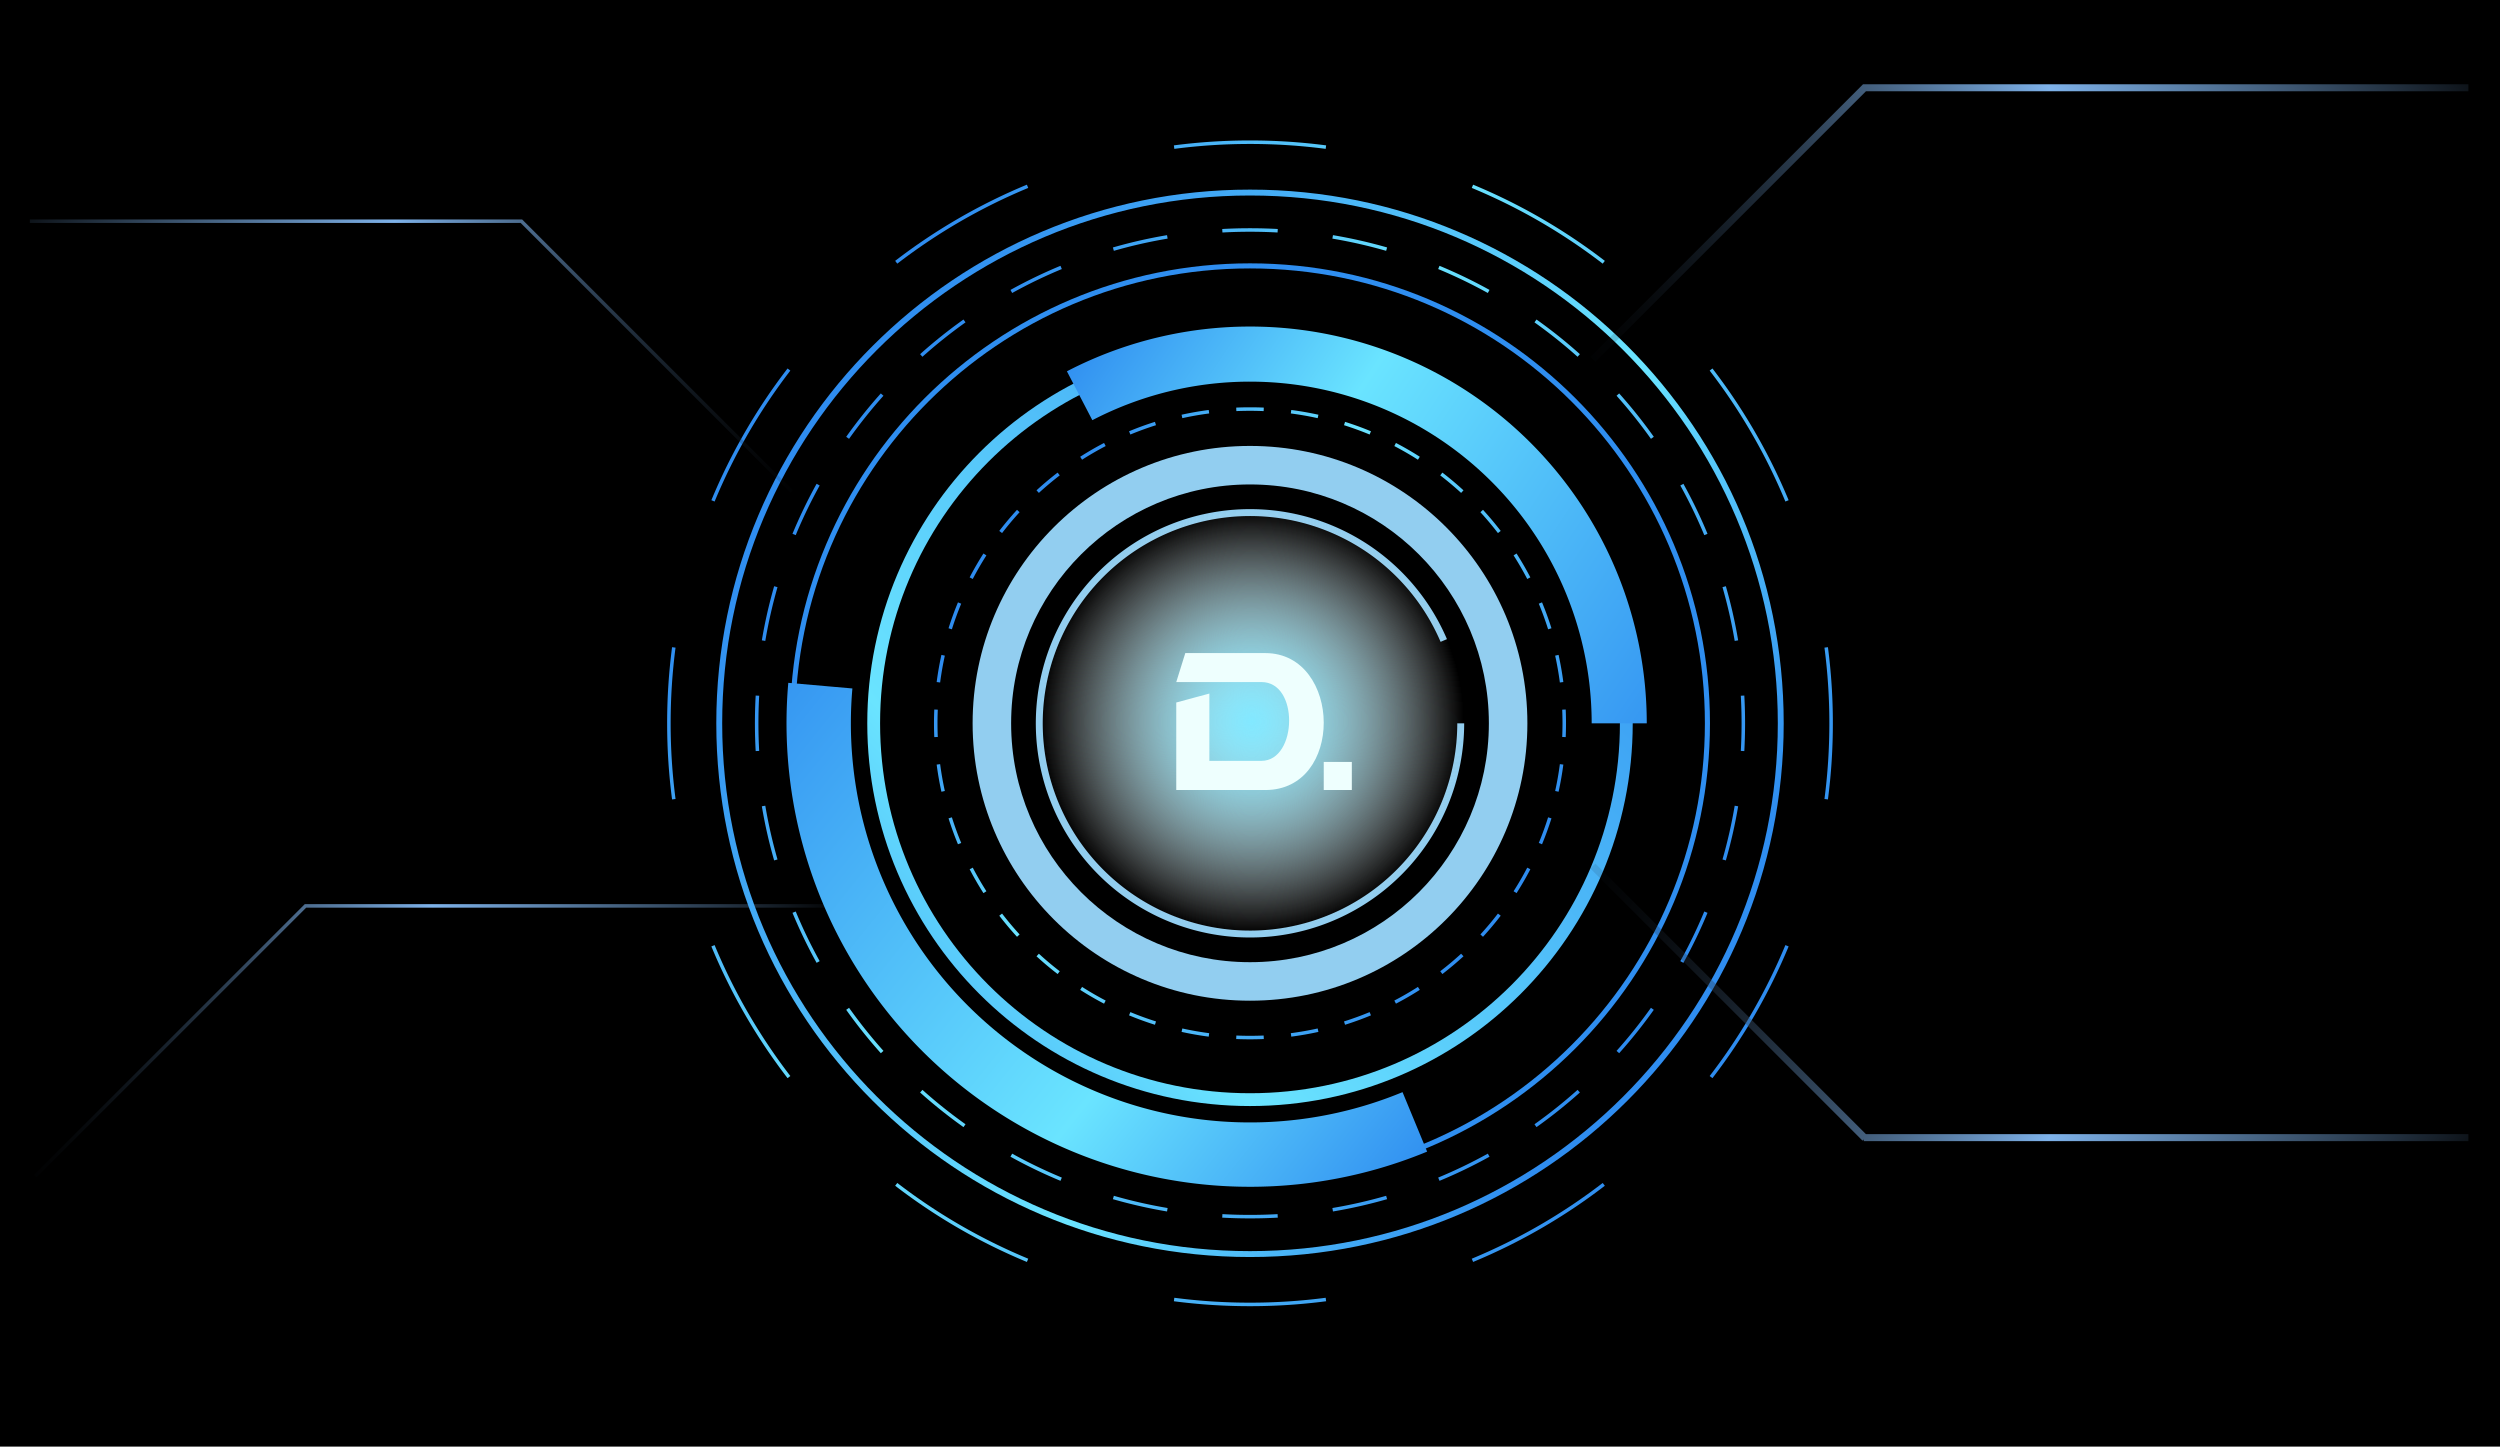 <svg width="712" height="412" viewBox="0 0 712 412" fill="none" xmlns="http://www.w3.org/2000/svg">
    <g style="mix-blend-mode:screen">
        <path fill="#000" d="M0 0h712v412H0z"/>
        <path d="m10 335 77-77h171.5" stroke="url(#lg7b78qora)"/>
        <path d="M225 206c0-72.349 58.651-131 131-131 72.349 0 131 58.651 131 131 0 72.349-58.651 131-131 131-72.349 0-131-58.651-131-131zm260.552 0c0-71.55-58.002-129.553-129.552-129.553-71.55 0-129.552 58.003-129.552 129.553S284.45 335.552 356 335.552c71.55 0 129.552-58.002 129.552-129.552z" fill="#2F8EF0"/>
        <path d="M417 206a61 61 0 1 1-4.908-23.974l-1.812.775a59.028 59.028 0 0 0-71.889-33.143A59.03 59.03 0 1 0 415.03 206H417z" fill="#92CEF0"/>
        <path fill-rule="evenodd" clip-rule="evenodd" d="m445.916 209.93-.999-.043a91.18 91.18 0 0 0 0-7.774l.999-.043a91.518 91.518 0 0 1 0 7.86zm-.677-15.685-.991.13a88.987 88.987 0 0 0-1.34-7.647l.976-.216a89.507 89.507 0 0 1 1.355 7.733zm-3.382-15.317a89.18 89.18 0 0 0-2.686-7.379l-.924.383a88.056 88.056 0 0 1 2.656 7.297l.954-.301zm-6.01-14.494-.886.463a88.9 88.9 0 0 0-3.889-6.721l.843-.538a89.52 89.52 0 0 1 3.932 6.796zm-8.441-13.225-.793.61a89.529 89.529 0 0 0-4.994-5.946l.737-.676a90.915 90.915 0 0 1 5.05 6.012zm-10.603-11.565-.676.737a89.529 89.529 0 0 0-5.946-4.994l.61-.793a90.915 90.915 0 0 1 6.012 5.05zm-12.441-9.559-.538.843a88.9 88.9 0 0 0-6.721-3.889l.463-.886a89.52 89.52 0 0 1 6.796 3.932zm-13.911-7.256-.383.924a88.056 88.056 0 0 0-7.297-2.656l.301-.954a89.18 89.18 0 0 1 7.379 2.686zm-14.963-4.713-.216.976a88.987 88.987 0 0 0-7.647-1.34l.13-.991c2.614.341 5.194.794 7.733 1.355zm-15.558-2.032-.043.999a91.18 91.18 0 0 0-7.774 0l-.043-.999a91.518 91.518 0 0 1 7.86 0zm-15.685.677.13.991a88.987 88.987 0 0 0-7.647 1.34l-.216-.976a89.507 89.507 0 0 1 7.733-1.355zm-15.317 3.382.301.954a88.056 88.056 0 0 0-7.297 2.656l-.383-.924a89.18 89.18 0 0 1 7.379-2.686zm-14.494 6.01.463.886a88.9 88.9 0 0 0-6.721 3.889l-.538-.843a89.52 89.52 0 0 1 6.796-3.932zm-13.225 8.441.61.793a89.529 89.529 0 0 0-5.946 4.994l-.676-.737a90.915 90.915 0 0 1 6.012-5.05zm-11.565 10.603.737.676a89.529 89.529 0 0 0-4.994 5.946l-.793-.61a90.915 90.915 0 0 1 5.05-6.012zm-9.559 12.441.843.538a88.9 88.9 0 0 0-3.889 6.721l-.886-.463a89.52 89.52 0 0 1 3.932-6.796zm-7.256 13.911.924.383a88.056 88.056 0 0 0-2.656 7.297l-.954-.301a89.18 89.18 0 0 1 2.686-7.379zm-4.713 14.963.976.216a88.987 88.987 0 0 0-1.34 7.647l-.991-.13a89.507 89.507 0 0 1 1.355-7.733zm-2.032 15.558a91.518 91.518 0 0 0 0 7.86l.999-.043a91.18 91.18 0 0 1 0-7.774l-.999-.043zm.677 15.685.991-.13a88.987 88.987 0 0 0 1.34 7.647l-.976.216a89.507 89.507 0 0 1-1.355-7.733zm3.382 15.317.954-.301a88.056 88.056 0 0 0 2.656 7.297l-.924.383a89.18 89.18 0 0 1-2.686-7.379zm6.01 14.494.886-.463a88.9 88.9 0 0 0 3.889 6.721l-.843.538a89.52 89.52 0 0 1-3.932-6.796zm8.441 13.225.793-.61a89.529 89.529 0 0 0 4.994 5.946l-.737.676a90.915 90.915 0 0 1-5.05-6.012zm10.603 11.565.676-.737a89.529 89.529 0 0 0 5.946 4.994l-.61.793a90.915 90.915 0 0 1-6.012-5.05zm12.441 9.559.538-.843a88.9 88.9 0 0 0 6.721 3.889l-.463.886a89.52 89.52 0 0 1-6.796-3.932zm13.911 7.256.383-.924a88.056 88.056 0 0 0 7.297 2.656l-.301.954a89.18 89.18 0 0 1-7.379-2.686zm14.963 4.713.216-.976a88.987 88.987 0 0 0 7.647 1.34l-.13.991a89.507 89.507 0 0 1-7.733-1.355zm15.558 2.032.043-.999a91.18 91.18 0 0 0 7.774 0l.043.999a91.518 91.518 0 0 1-7.86 0zm15.685-.677-.13-.991a88.987 88.987 0 0 0 7.647-1.34l.216.976a89.507 89.507 0 0 1-7.733 1.355zm15.317-3.382-.301-.954a88.056 88.056 0 0 0 7.297-2.656l.383.924a89.18 89.18 0 0 1-7.379 2.686zm14.494-6.01a89.52 89.52 0 0 0 6.796-3.932l-.538-.843a88.9 88.9 0 0 1-6.721 3.889l.463.886zm13.225-8.441-.61-.793a89.529 89.529 0 0 0 5.946-4.994l.676.737a90.915 90.915 0 0 1-6.012 5.05zm11.565-10.603-.737-.676a89.529 89.529 0 0 0 4.994-5.946l.793.61a90.915 90.915 0 0 1-5.05 6.012zm9.559-12.441-.843-.538a88.9 88.9 0 0 0 3.889-6.721l.886.463a89.52 89.52 0 0 1-3.932 6.796zm7.256-13.911-.924-.383a88.056 88.056 0 0 0 2.656-7.297l.954.301a89.18 89.18 0 0 1-2.686 7.379zm4.713-14.963-.976-.216a88.987 88.987 0 0 0 1.34-7.647l.991.13a89.507 89.507 0 0 1-1.355 7.733z" fill="url(#pwl33rplsb)"/>
        <path fill-rule="evenodd" clip-rule="evenodd" d="m496.782 213.91-.999-.055a142.035 142.035 0 0 0 0-15.71l.999-.055a143.019 143.019 0 0 1 0 15.82zm-1.753-31.54-.986.166a139.33 139.33 0 0 0-3.481-15.309l.961-.277a140.378 140.378 0 0 1 3.506 15.42zm-8.728-30.343-.924.383a139.218 139.218 0 0 0-6.822-14.141l.875-.485a140.383 140.383 0 0 1 6.871 14.243zm-15.297-27.625-.815.579a140.769 140.769 0 0 0-9.797-12.27l.745-.666a141.605 141.605 0 0 1 9.867 12.357zm-21.049-23.539-.666.745a140.786 140.786 0 0 0-12.27-9.797l.579-.815c4.305 3.06 8.43 6.355 12.357 9.867zM424.216 82.57a140.426 140.426 0 0 0-14.243-6.87l-.383.923a139.387 139.387 0 0 1 14.141 6.822l.485-.875zM395.05 70.477l-.277.961a139.124 139.124 0 0 0-15.309-3.48l.166-.987c5.244.885 10.389 2.06 15.42 3.506zm-31.14-5.259-.055.999a142.232 142.232 0 0 0-15.71 0l-.055-.999a143.313 143.313 0 0 1 15.82 0zm-31.54 1.753.166.986a139.124 139.124 0 0 0-15.309 3.481l-.277-.96a140.148 140.148 0 0 1 15.42-3.507zM302.027 75.7l.383.924a139.367 139.367 0 0 0-14.141 6.822l-.485-.875a140.404 140.404 0 0 1 14.243-6.87zm-27.625 15.297.579.815a140.786 140.786 0 0 0-12.27 9.797l-.666-.745a141.53 141.53 0 0 1 12.357-9.867zm-23.539 21.049.745.666a140.769 140.769 0 0 0-9.797 12.27l-.815-.579c3.06-4.305 6.355-8.43 9.867-12.357zm-18.293 25.739.875.485a139.218 139.218 0 0 0-6.822 14.141l-.924-.383a140.383 140.383 0 0 1 6.871-14.243zm-12.093 29.166.961.277a139.33 139.33 0 0 0-3.481 15.309l-.986-.166a140.378 140.378 0 0 1 3.506-15.42zm-5.259 31.14a143.019 143.019 0 0 0 0 15.82l.999-.055a142.035 142.035 0 0 1 0-15.71l-.999-.055zm1.753 31.54.986-.166a139.33 139.33 0 0 0 3.481 15.309l-.961.277a140.378 140.378 0 0 1-3.506-15.42zm8.728 30.343.924-.383a139.218 139.218 0 0 0 6.822 14.141l-.875.485a140.383 140.383 0 0 1-6.871-14.243zm15.297 27.625.815-.579c3.038 4.274 6.31 8.37 9.797 12.27l-.745.666a141.605 141.605 0 0 1-9.867-12.357zm21.049 23.539.666-.745c3.9 3.487 7.996 6.759 12.27 9.797l-.579.815a141.605 141.605 0 0 1-12.357-9.867zm25.739 18.293.485-.875a139.218 139.218 0 0 0 14.141 6.822l-.383.924a140.383 140.383 0 0 1-14.243-6.871zm29.166 12.093.277-.961a139.33 139.33 0 0 0 15.309 3.481l-.166.986a140.378 140.378 0 0 1-15.42-3.506zm31.14 5.259.055-.999a142.035 142.035 0 0 0 15.71 0l.055.999a143.019 143.019 0 0 1-15.82 0zm31.54-1.753-.166-.986a139.33 139.33 0 0 0 15.309-3.481l.277.961a140.378 140.378 0 0 1-15.42 3.506zm30.343-8.728-.383-.924a139.218 139.218 0 0 0 14.141-6.822l.485.875a140.383 140.383 0 0 1-14.243 6.871zm27.625-15.297-.579-.815c4.274-3.038 8.37-6.31 12.27-9.797l.666.745a141.605 141.605 0 0 1-12.357 9.867zm23.539-21.049-.745-.666c3.487-3.9 6.759-7.996 9.797-12.27l.815.579a141.605 141.605 0 0 1-9.867 12.357zm18.293-25.739-.875-.485a139.218 139.218 0 0 0 6.822-14.141l.924.383a140.383 140.383 0 0 1-6.871 14.243zm12.093-29.166-.961-.277a139.33 139.33 0 0 0 3.481-15.309l.986.166a140.378 140.378 0 0 1-3.506 15.42z" fill="url(#wikufa548c)"/>
        <path fill-rule="evenodd" clip-rule="evenodd" d="m520.597 227.681-.992-.129A166.57 166.57 0 0 0 521 206c0-7.305-.475-14.499-1.395-21.552l.992-.129A167.496 167.496 0 0 1 522 206c0 7.348-.477 14.585-1.403 21.681zm-11.193-85.224-.924.383a164.79 164.79 0 0 0-21.569-37.289l.793-.609a165.823 165.823 0 0 1 21.7 37.515zm-52.346-68.161-.609.793a164.83 164.83 0 0 0-37.289-21.57l.383-.923a165.836 165.836 0 0 1 37.515 21.7zm-79.377-32.893-.129.992A166.57 166.57 0 0 0 356 41c-7.305 0-14.499.475-21.552 1.395l-.129-.992A167.567 167.567 0 0 1 356 40c7.348 0 14.585.477 21.681 1.403zm-85.224 11.193.383.924a164.83 164.83 0 0 0-37.289 21.569l-.609-.793a165.836 165.836 0 0 1 37.515-21.7zm-68.161 52.346.793.609a164.79 164.79 0 0 0-21.569 37.289l-.924-.383a165.823 165.823 0 0 1 21.7-37.515zm-32.893 79.377A167.496 167.496 0 0 0 190 206c0 7.348.477 14.585 1.403 21.681l.992-.129A166.57 166.57 0 0 1 191 206c0-7.305.475-14.499 1.395-21.552l-.992-.129zm11.193 85.224.924-.383a164.79 164.79 0 0 0 21.569 37.289l-.793.609a165.823 165.823 0 0 1-21.7-37.515zm52.346 68.161.609-.793a164.79 164.79 0 0 0 37.289 21.569l-.383.924a165.823 165.823 0 0 1-37.515-21.7zm79.377 32.893.129-.992A166.57 166.57 0 0 0 356 371c7.305 0 14.499-.475 21.552-1.395l.129.992A167.496 167.496 0 0 1 356 372c-7.348 0-14.585-.477-21.681-1.403zm85.224-11.193-.383-.924a164.79 164.79 0 0 0 37.289-21.569l.609.793a165.823 165.823 0 0 1-37.515 21.7zm68.161-52.346-.793-.609a164.79 164.79 0 0 0 21.569-37.289l.924.383a165.823 165.823 0 0 1-21.7 37.515z" fill="url(#mtyma67x9d)"/>
        <path d="M435 206c0 43.63-35.37 79-79 79s-79-35.37-79-79 35.37-79 79-79 79 35.37 79 79zm-147.03 0c0 37.572 30.458 68.03 68.03 68.03s68.03-30.458 68.03-68.03-30.458-68.03-68.03-68.03-68.03 30.458-68.03 68.03z" fill="#92CEF0"/>
        <path d="M465 206c0 60.199-48.801 109-109 109s-109-48.801-109-109S295.801 97 356 97s109 48.801 109 109zm-214.352 0c0 58.184 47.168 105.352 105.352 105.352 58.184 0 105.352-47.168 105.352-105.352 0-58.184-47.168-105.352-105.352-105.352-58.184 0-105.352 47.168-105.352 105.352z" fill="url(#e3jf3zgsoe)"/>
        <path d="M224.504 194.472a132.008 132.008 0 0 0 53.405 117.951 132.005 132.005 0 0 0 128.54 15.556l-7.005-16.938a113.673 113.673 0 0 1-156.681-114.968l-18.259-1.601z" fill="url(#39wib087gf)"/>
        <path d="M204 206c0-83.947 68.053-152 152-152s152 68.053 152 152-68.053 152-152 152-152-68.053-152-152zm302.32 0c0-83.02-67.3-150.32-150.32-150.32S205.68 122.98 205.68 206 272.98 356.32 356 356.32 506.32 289.02 506.32 206z" fill="url(#8sq587zvpg)"/>
        <path clip-rule="evenodd" d="M530.793 24.5H702.5v1H531.207l-76.853 76.854-.708-.708L530.793 24.5z" stroke="url(#yiswdtfrkh)"/>
        <path clip-rule="evenodd" d="M530.793 324.5H702.5v-1H531.207l-76.853-76.854-.708.708 77.147 77.146z" stroke="url(#hgfss44zvi)"/>
        <path d="m225.5 140-77-77H8.5" stroke="url(#imjectcgsj)"/>
        <circle cx="356.5" cy="205.5" r="60.5" fill="url(#4picqw44hk)"/>
        <circle cx="356.5" cy="205.5" r="60.5" fill="url(#l7b0l45o8l)"/>
        <path d="M344.429 197.524v19.167h14.816c5.204 0 7.898-5.763 7.898-11.464 0-5.519-2.51-10.978-7.898-10.978H335l2.571-8.249h22.776C371.306 186 377 196.008 377 205.834c0 9.643-5.449 19.166-16.653 19.166H335v-24.928l9.429-2.548zM377 217h8v8h-8z" fill="#EEFFFE"/>
        <path d="M469 206A113.003 113.003 0 0 0 359.727 93.061a113.002 113.002 0 0 0-55.869 12.688l7.24 13.921a97.297 97.297 0 0 1 48.111-10.926 97.3 97.3 0 0 1 81.593 49.531A97.304 97.304 0 0 1 453.309 206H469z" fill="url(#bpvrgf6yom)"/>
    </g>
    <defs>
        <linearGradient id="lg7b78qora" x1="240" y1="258" x2="10" y2="370" gradientUnits="userSpaceOnUse">
            <stop/>
            <stop offset=".411" stop-color="#7EB2EA"/>
            <stop offset="1" stop-opacity="0"/>
        </linearGradient>
        <linearGradient id="pwl33rplsb" x1="312.991" y1="123.566" x2="453.566" y2="217.549" gradientUnits="userSpaceOnUse">
            <stop stop-color="#2F8DF0"/>
            <stop offset=".356" stop-color="#6AE4FF"/>
            <stop offset="1" stop-color="#2F8DF0"/>
        </linearGradient>
        <linearGradient id="wikufa548c" x1="288.619" y1="76.854" x2="508.854" y2="224.093" gradientUnits="userSpaceOnUse">
            <stop stop-color="#2F8DF0"/>
            <stop offset=".356" stop-color="#6AE4FF"/>
            <stop offset="1" stop-color="#2F8DF0"/>
        </linearGradient>
        <linearGradient id="mtyma67x9d" x1="276.673" y1="53.956" x2="535.956" y2="227.301" gradientUnits="userSpaceOnUse">
            <stop stop-color="#2F8DF0"/>
            <stop offset=".356" stop-color="#6AE4FF"/>
            <stop offset="1" stop-color="#2F8DF0"/>
        </linearGradient>
        <linearGradient id="e3jf3zgsoe" x1="223" y1="341" x2="459.5" y2="120" gradientUnits="userSpaceOnUse">
            <stop stop-color="#2F8DF0"/>
            <stop offset=".356" stop-color="#6AE4FF"/>
            <stop offset="1" stop-color="#2F8DF0"/>
        </linearGradient>
        <linearGradient id="39wib087gf" x1="408.28" y1="331.95" x2="214.929" y2="176.629" gradientUnits="userSpaceOnUse">
            <stop stop-color="#2F8DF0"/>
            <stop offset=".356" stop-color="#6AE4FF"/>
            <stop offset="1" stop-color="#2F8DF0"/>
        </linearGradient>
        <linearGradient id="8sq587zvpg" x1="428.637" y1="345.221" x2="191.221" y2="186.496" gradientUnits="userSpaceOnUse">
            <stop stop-color="#2F8DF0"/>
            <stop offset=".356" stop-color="#6AE4FF"/>
            <stop offset="1" stop-color="#2F8DF0"/>
        </linearGradient>
        <linearGradient id="yiswdtfrkh" x1="717.408" y1="24.5" x2="467.375" y2="162.597" gradientUnits="userSpaceOnUse">
            <stop/>
            <stop offset=".411" stop-color="#7EB2EA"/>
            <stop offset="1" stop-opacity="0"/>
        </linearGradient>
        <linearGradient id="hgfss44zvi" x1="717.408" y1="324.5" x2="467.375" y2="186.403" gradientUnits="userSpaceOnUse">
            <stop/>
            <stop offset=".411" stop-color="#7EB2EA"/>
            <stop offset="1" stop-opacity="0"/>
        </linearGradient>
        <linearGradient id="imjectcgsj" x1="-4.5" y1="63" x2="225.5" y2="175" gradientUnits="userSpaceOnUse">
            <stop/>
            <stop offset=".411" stop-color="#7EB2EA"/>
            <stop offset="1" stop-opacity="0"/>
        </linearGradient>
        <linearGradient id="bpvrgf6yom" x1="302" y1="102.5" x2="478.5" y2="220.5" gradientUnits="userSpaceOnUse">
            <stop stop-color="#2F8DF0"/>
            <stop offset=".356" stop-color="#6AE4FF"/>
            <stop offset="1" stop-color="#2F8DF0"/>
        </linearGradient>
        <radialGradient id="4picqw44hk" cx="0" cy="0" r="1" gradientUnits="userSpaceOnUse" gradientTransform="rotate(90 75.5 281) scale(60.5)">
            <stop stop-color="#82E8FF"/>
            <stop offset="1" stop-color="#D9D9D9" stop-opacity="0"/>
        </radialGradient>
        <radialGradient id="l7b0l45o8l" cx="0" cy="0" r="1" gradientUnits="userSpaceOnUse" gradientTransform="rotate(90 75.5 281) scale(60.5)">
            <stop stop-color="#82E8FF"/>
            <stop offset="1" stop-color="#D9D9D9" stop-opacity="0"/>
        </radialGradient>
    </defs>
</svg>
